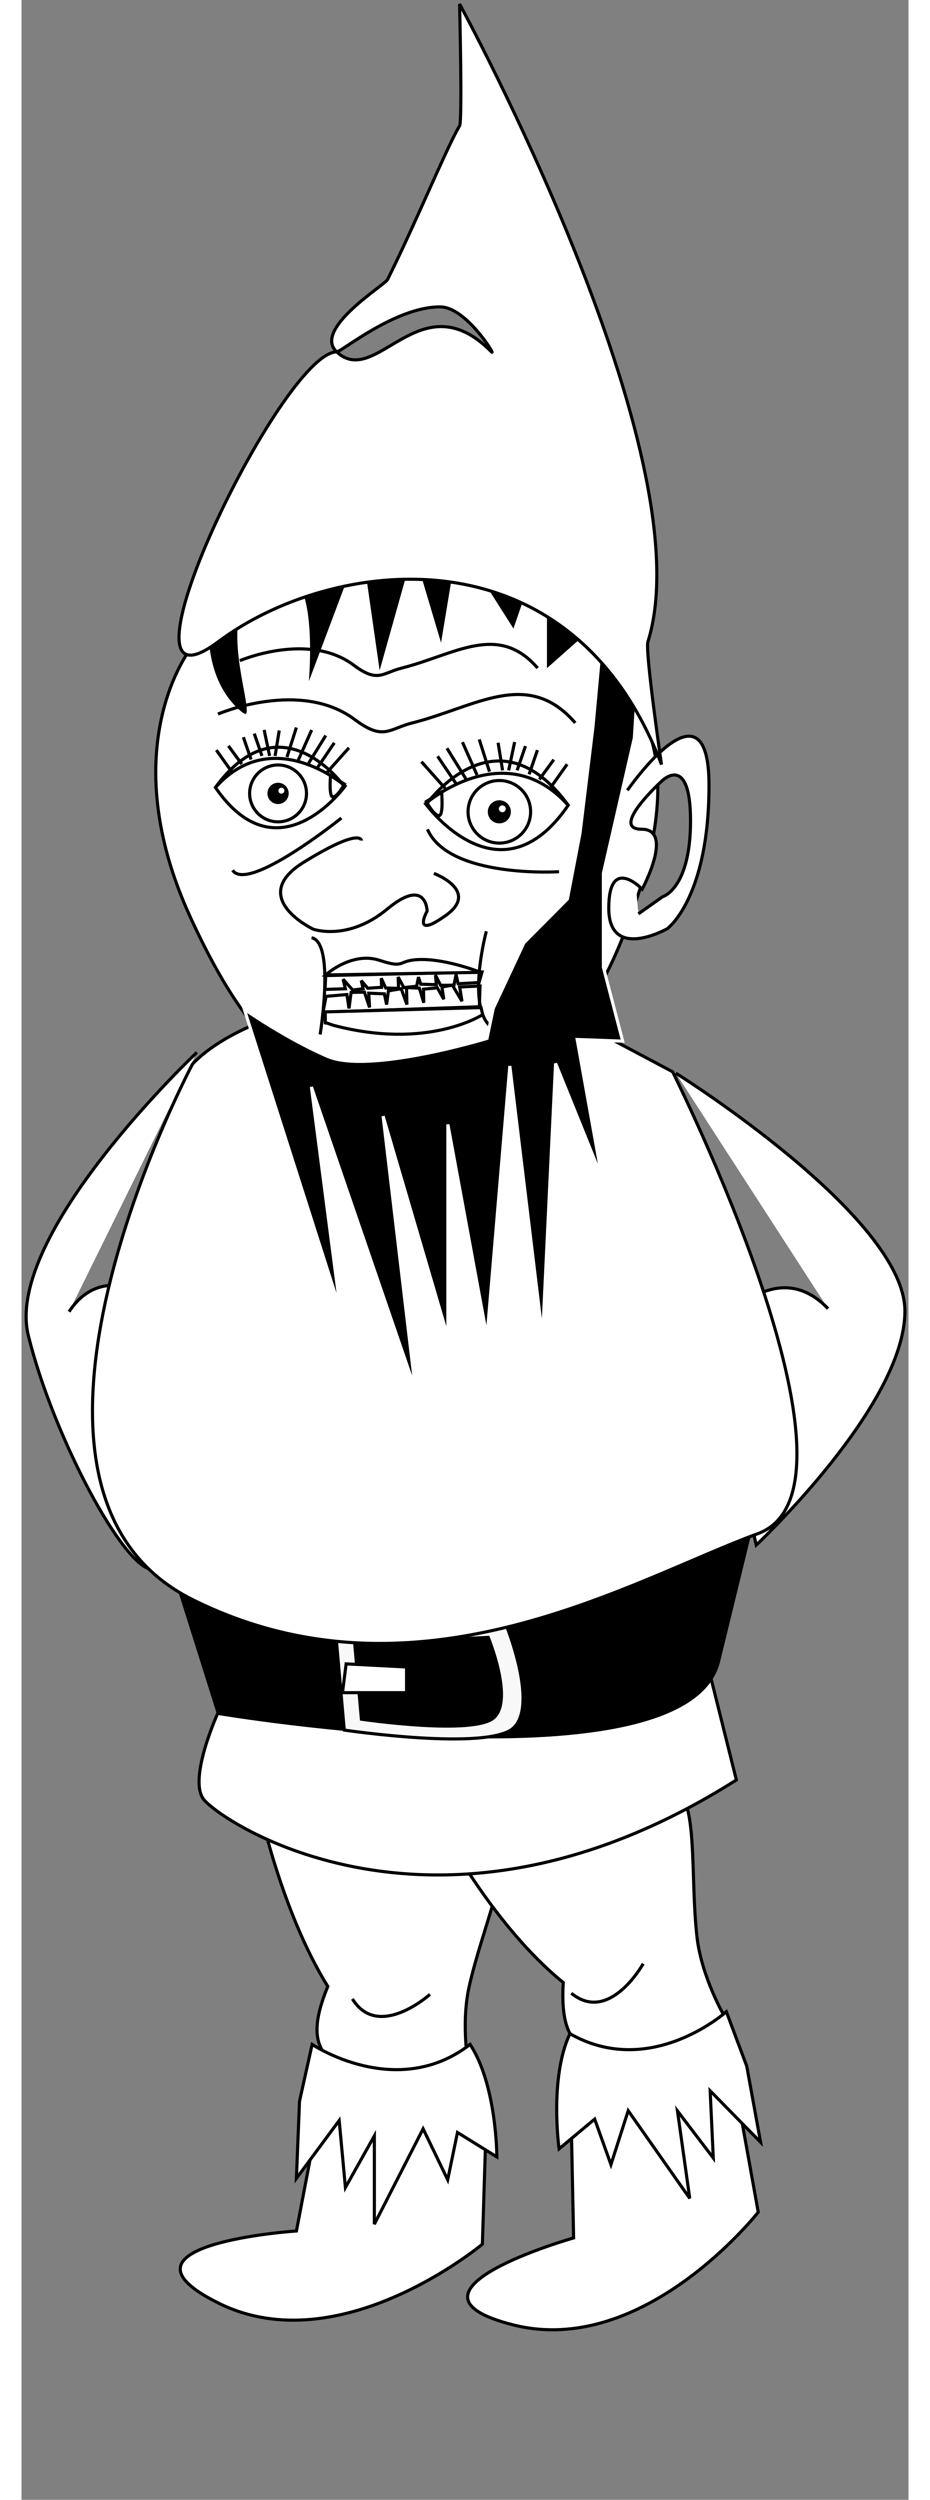 <?xml version="1.0" encoding="UTF-8" standalone="no"?>
<svg width="284px" height="763px" viewBox="0 0 284 800" version="1.1" xmlns="http://www.w3.org/2000/svg" xmlns:xlink="http://www.w3.org/1999/xlink" xmlns:sketch="http://www.bohemiancoding.com/sketch/ns">
    <rect x="0" y="0" width="284" height="800" fill="#808080" stroke="none"/>
    <!-- Generator: Sketch 3.0.2 (7799) - http://www.bohemiancoding.com/sketch -->
    <title>kabouters</title>
    <description>Created with Sketch.</description>
    <defs></defs>
    <g id="hoed" stroke="none" stroke-width="1" fill="none" fill-rule="evenodd" sketch:type="MSPage">
	    <animateTransform attributeName="transform" type="translate" values="0 47; 0 0; 0 47" begin="0s" dur=".5s" repeatCount="indefinite" />
        <g id="kabouter-1" sketch:type="MSLayerGroup" transform="translate(1, 1)">
            <g transform="translate(50, 560)">
	            <g id="benen" stroke="#000000" sketch:type="MSShapeGroup">
	                <g id="been" transform="translate(25, 16)">
	                    <path d="M-0.191,-0.184 C-0.191,-0.184 6.938,34.387 22.074,58.691 C17.582,69.621 17.352,76.583 22.074,81.527 C37.902,98.098 67.344,85.656 67.344,85.656 C67.344,85.656 64.492,71.394 67.344,58.691 C71.658,39.476 81.693,18.271 76.301,11.336 C67.344,-0.184 -0.191,-0.184 -0.191,-0.184 Z" id="Path-49" fill="#FFFFFF"></path>
	                    <path d="M54.777,61.25 C54.777,61.25 38.211,76.125 29.949,62.688" id="Path-50"></path>
	                </g>
	                <g id="been" transform="translate(84, 0)">
	                    <path d="M12.645,10.142 C12.645,10.142 17.883,44.061 33.02,68.366 C28.528,79.296 28.297,86.258 33.02,91.202 C48.848,107.772 78.289,95.331 78.289,95.331 C78.289,95.331 75.438,81.068 78.289,68.366 C82.603,49.151 92.639,27.945 87.246,21.01 C78.289,9.491 12.645,10.142 12.645,10.142 Z" id="Path-52" fill="#FFFFFF" transform="translate(50.946, 54.674) rotate(-19) translate(-50.946, -54.674) "></path>
	                    <path d="M65.777,71.25 C65.777,71.25 49.211,86.125 40.949,72.688" id="Path-51" transform="translate(53.5, 74.5) rotate(-19) translate(-53.5, -74.5) "></path>
	                </g>
	                <g id="schoen" transform="translate(0, 93)">
	                    <path d="M98.043,17.043 L96.562,64.18 C96.562,64.18 51.117,102.188 12.371,83.184 C-26.375,64.18 37.027,59.961 37.027,59.961 L47.117,7.215 L98.043,17.043 Z" id="Path-55" fill="#FFFFFF"></path>
	                    <path d="M92.633,0.258 C101.199,13.305 101.199,36.262 101.199,36.262 L88.59,28.434 L85.457,43.566 L77.586,27.262 L61.977,57.789 L61.977,29.523 L52.715,46.047 L50.715,24.609 L37.016,43.133 L38.016,18.434 L42.059,0.258 C42.059,0.258 69.107,18.434 92.633,0.258 Z" id="Path-53" fill="#FFFFFF"></path>
	                </g>
	                <g id="schoen" transform="translate(79, 82)">
	                    <path d="M105.043,28.043 L103.562,75.18 C103.562,75.18 58.117,113.188 19.371,94.184 C-19.375,75.18 44.027,70.961 44.027,70.961 L54.117,18.215 L105.043,28.043 Z" transform="translate(56, 59) rotate(-12) translate(-56, -59) " fill="#FFFFFF"></path>
	                    <path d="M96.633,4.258 C105.199,17.305 105.199,40.262 105.199,40.262 L92.59,32.434 L89.457,47.566 L81.586,31.262 L65.977,61.789 L65.977,33.523 L56.715,50.047 L54.715,28.609 L41.016,47.133 L42.016,22.434 L46.059,4.258 C46.059,4.258 73.107,22.434 96.633,4.258 Z" fill="#FFFFFF" transform="translate(73, 33) scale(-1, 1) rotate(8) translate(-73, -33) "></path>
	                </g>
	            </g>
	        </g>
	        <g transform="translate(0, 318)">
	            <g id="torso" sketch:type="MSShapeGroup">
	                <path d="M208.492,24.43 C208.492,24.43 281.855,70.312 281.855,100.578 C281.855,130.844 234.238,175.461 234.238,175.461 L219.625,108.492 C219.625,108.492 238.98,80.746 257.242,99.793" id="arm" stroke="#000000" fill="#FFFFFF"></path>
	                <path d="M55.152,17.797 C55.152,17.797 -6.73,76.109 1.184,108.375 C9.098,140.641 31.93,183.215 40.887,183.215 C49.844,183.215 49.887,102.242 49.887,102.242 C49.887,102.242 27.277,80.938 14.23,100.766" id="arm" stroke="#000000" fill="#FFFFFF"></path>
	                <path d="M62.031,228.84 C62.031,228.84 52.375,249.887 57.203,256.672 C62.031,263.457 131.914,311.379 227.887,250.629 C227.887,250.629 219.754,218.059 219.754,218.059 L62.031,228.84 Z" id="buik2" stroke="#000000" fill="#FFFFFF"></path>
	                <path d="M49.242,190.48 L61.637,229.793 C61.637,229.793 212.32,255.188 222.668,212.789 C233.016,170.391 233.016,170.391 233.016,170.391 L49.242,190.48 Z" id="riem" fill="#000000"></path>
	                <g id="gesp" transform="translate(100, 201)" stroke="#000000">
	                    <path d="M54.176,0.004 C54.176,0.004 64.477,25.223 56.652,32.879 C48.828,40.535 2.34,33.664 2.34,33.664 L-0.398,2.527 L54.176,0.004 Z M48.438,4.003 C48.438,4.003 56.507,23.618 50.378,29.572 C44.249,35.527 7.833,30.183 7.833,30.183 L5.688,5.966 L48.438,4.003 Z" id="Path-45" fill="#F8F8F8"></path>
	                    <path d="M2.941,12.473 L22.293,13.473 L22.293,21.691 L1.77,21.691 L2.941,12.473 Z" id="Path-47" fill="#FFFFFF"></path>
	                </g>
	                <path d="M172.591,5.484 L207.47,23.987 C207.47,23.987 274.375,157.373 234.709,171.827 C195.042,186.282 125.846,228.769 53.767,192.909 C-18.311,157.049 53.736,21.555 53.736,21.555 C53.736,21.555 66.497,6.392 100.954,1.733 C135.41,-2.926 172.591,5.484 172.591,5.484 Z" id="buik" stroke="#000000" fill="#FFFFFF"></path>
	            </g>
	        </g>
            <g transform="translate(42, 0)">
	            <g id="hoofd" sketch:type="MSShapeGroup">
	                <g id="Group" transform="translate(0, 169)" stroke="#000000">
	                    <path d="M78.465,0.355 C28.152,-1.67 11.195,37.535 11.195,37.535 C11.195,37.535 -14.023,69.184 11.195,123.809 C36.414,178.434 56.289,180.562 89.598,173.168 C122.906,165.773 136.824,169.121 154.305,116.723 C171.785,64.324 148.09,50.059 148.09,50.059 C148.09,50.059 128.777,2.381 78.465,0.355 Z" id="hoofd" fill="#FFFFFF"></path>
	                    <path d="M150.988,82.93 C150.988,82.93 177.125,45.055 177.125,81.277 C177.125,117.5 163.773,127.199 163.773,127.199 C163.773,127.199 145.031,137.813 145.031,120.633 C145.031,103.453 155.73,114.543 155.73,114.543 C155.73,114.543 166.086,95.367 155.559,95.367 C145.031,95.367 162.082,79.887 162.082,79.887 C162.082,79.887 171.211,70.801 171.211,92.672 C171.211,114.543 162.254,116.98 162.254,116.98 L154.516,122.461" id="oor" fill="#FFFFFF"></path>
	                    <g id="oog-r" transform="translate(40.112, 79.196) scale(-1, 1) translate(-40.112, -79.196) translate(18.612, 63.196)">
	                        <path d="M0.979,18.355 C0.979,18.355 24.1,-1.865 42.505,18.826 C22.441,48.078 0.979,18.355 0.979,18.355 Z" id="Path-4"></path>
	                        <path d="M1.373,18.353 C1.373,18.353 21.597,-9.957 42.605,18.9" id="Path-5"></path>
	                        <ellipse id="Oval-1" cx="22.468" cy="20.712" rx="9.103" ry="9.098"></ellipse>
	                        <ellipse id="Oval-2" fill="#000000" cx="22.468" cy="20.712" rx="2.905" ry="2.904"></ellipse>
	                        <ellipse id="Oval-3" fill="#FFFFFF" cx="21.403" cy="19.841" rx="1.453" ry="1.452"></ellipse>
	                        <path d="M5.661,14.958 C5.661,14.958 6.292,21.844 4.877,21.844 C3.462,21.844 1.205,17.736 1.205,17.736 L5.661,14.958 Z" id="Path-6"></path>
	                        <path d="M6.489,13.647 L0.097,6.485" id="Line" stroke-linecap="square"></path>
	                        <path d="M9.588,12.098 L4.745,4.936" id="Line-2" stroke-linecap="square"></path>
	                        <path d="M12.493,10.743 L7.457,2.613" id="Line-3" stroke-linecap="square"></path>
	                        <path d="M15.786,9.582 L11.912,0.871" id="Line-4" stroke-linecap="square"></path>
	                        <path d="M19.466,8.614 L16.754,0.097" id="Line-5" stroke-linecap="square"></path>
	                        <path d="M23.34,8.227 L22.178,1.065" id="Line-6" stroke-linecap="square"></path>
	                        <path d="M27.795,8.227 L29.925,2.033" id="Line-7" stroke-linecap="square"></path>
	                        <path d="M37.673,13.26 L41.934,7.259" id="Line-8" stroke-linecap="square"></path>
	                        <path d="M25.277,8.227 L26.826,0.871" id="Line-9" stroke-linecap="square"></path>
	                        <path d="M34.38,10.937 L38.06,5.904" id="Line-10" stroke-linecap="square"></path>
	                        <path d="M31.281,9.388 L33.412,3.194" id="Line-11" stroke-linecap="square"></path>
	                    </g>
	                    <g id="oog-l" transform="translate(85.279, 67)">
	                        <path d="M1.077,20.202 C1.077,20.202 26.51,-2.053 46.755,20.721 C24.685,52.918 1.077,20.202 1.077,20.202 Z" id="Path-9"></path>
	                        <path d="M1.511,20.201 C1.511,20.201 23.757,-10.959 46.865,20.803" id="Path-7"></path>
	                        <ellipse id="Oval-4" cx="24.715" cy="22.797" rx="10.014" ry="10.014"></ellipse>
	                        <ellipse id="Oval-5" fill="#000000" cx="24.715" cy="22.797" rx="3.196" ry="3.196"></ellipse>
	                        <ellipse id="Oval-6" fill="#FFFFFF" cx="25.674" cy="21.839" rx="1.598" ry="1.598"></ellipse>
	                        <path d="M6.227,16.464 C6.227,16.464 6.921,24.043 5.365,24.043 C3.808,24.043 1.326,19.522 1.326,19.522 L6.227,16.464 Z" id="Path-8"></path>
	                        <path d="M7.138,15.021 L0.107,7.138" id="Line-12" stroke-linecap="square"></path>
	                        <path d="M10.547,13.316 L5.22,5.433" id="Line-13" stroke-linecap="square"></path>
	                        <path d="M13.742,11.825 L8.203,2.876" id="Line-14" stroke-linecap="square"></path>
	                        <path d="M17.364,10.547 L13.103,0.959" id="Line-15" stroke-linecap="square"></path>
	                        <path d="M21.413,9.481 L18.43,0.107" id="Line-16" stroke-linecap="square"></path>
	                        <path d="M25.674,9.055 L24.395,1.172" id="Line-17" stroke-linecap="square"></path>
	                        <path d="M30.574,9.055 L32.918,2.237" id="Line-18" stroke-linecap="square"></path>
	                        <path d="M41.44,14.595 L46.128,7.99" id="Line-19" stroke-linecap="square"></path>
	                        <path d="M27.804,9.055 L29.509,0.959" id="Line-20" stroke-linecap="square"></path>
	                        <path d="M37.818,12.038 L41.866,6.498" id="Line-21" stroke-linecap="square"></path>
	                        <path d="M34.409,10.333 L36.753,3.516" id="Line-22" stroke-linecap="square"></path>
	                    </g>
	                    <path d="M89.029,109.504 C89.029,109.504 103.936,115.065 92.824,122.977 C81.712,130.888 86.873,121.555 86.873,121.555 C86.873,121.555 86.669,110.479 74.118,120.907 C61.568,131.335 50.409,127.363 50.409,127.363 C50.409,127.363 29.033,117.223 47.408,105.908 C65.782,94.593 65.841,99 65.841,99" id="neus"></path>
	                    <path d="M105.832,128.023 C105.832,128.023 99.107,152.935 107.761,158.937" id="wang"></path>
	                    <path d="M52.614,161.068 C52.614,161.068 57.431,131.568 49.869,130.095" id="wang"></path>
	                    <g id="mond" transform="translate(54, 137)">
	                        <path d="M0.403,5.21 L41.895,4.249 C44.747,4.183 50.451,4.051 50.451,4.051 L49.494,7.431 L42.808,7.82 C42.808,7.82 42.8,7.785 42.796,7.768 C42.577,6.798 42.139,4.859 42.139,4.859 L41.471,8.269 L37.193,8.329 L35.557,5.058 L35.812,8.106 L30.822,7.965 L30.099,5.682 L29.523,8.603 L25.424,9.059 L23.598,5.672 L23.723,9.298 L19.619,9.182 L18.195,6.059 L18.287,8.959 L13.863,9.255 L11.786,6.816 L12.378,9.421 L9.041,9.817 L5.97,6.387 L6.704,9.428 L0.186,9.631 L0.403,5.21 Z" id="boventanden"></path>
	                        <path d="M0.403,9.815 C0.403,9.815 28.064,8.854 41.895,8.373 C44.747,8.274 50.451,8.076 50.451,8.076 L49.494,13.146 L42.808,13.73 C42.808,13.73 42.8,13.678 42.796,13.652 C42.577,12.198 42.139,9.289 42.139,9.289 L41.471,14.404 L37.193,14.494 L35.557,9.586 L35.812,14.159 L30.822,13.948 L30.099,10.523 L29.523,14.904 L25.424,15.589 L23.598,10.509 L23.723,15.946 L19.619,15.773 L18.195,11.088 L18.287,15.438 L13.863,15.882 L11.786,12.224 L12.378,16.131 L9.041,16.726 L5.97,11.581 L6.704,16.142 L0.186,16.447 L0.403,9.815 Z" id="ondertanden" transform="translate(25, 12.5) scale(-1, -1) translate(-25, -12.5) "></path>
	                        <path d="M0.251,16.828 L50.141,15.459 L50.652,17.688 C50.652,17.688 33.292,29.172 2.856,21.114 C2.009,20.889 0.283,20.112 0.283,20.395 C0.283,20.677 0.251,16.828 0.251,16.828 Z" id="onderlip" fill="#FFFFFF"></path>
	                        <path d="M0.381,5.001 L50.027,4.175 C50.027,4.175 39.65,0.06 31.274,0.06 C22.897,0.06 26.506,3.245 17.625,0.321 C8.743,-2.604 0.381,5.001 0.381,5.001 Z" id="bovenlip" fill="#FFFFFF"></path>
	                    </g>
	                </g>
	                <path d="M16.605,196.633 C16.605,196.633 14.156,215.07 25.941,226.117 C37.727,237.164 15.719,195.68 34.637,184.285 C53.555,172.891 48.203,220.598 48.203,220.598 L65.555,174.414 L71.512,215.945 L82.516,176.809 L91.473,206.902 L96.996,173.504 L114.648,201.293 L124.738,171.98 L124.738,213.945 L143.09,197.684 L139.961,231.645 L135.828,265.609 L131.785,286.699 L117.871,300.699 L108.043,321.703 L106.043,331.312 C106.043,331.312 68.297,342.797 54.992,337.055 C41.687,331.312 28.336,321.965 28.336,321.965 L59.078,418.242 L49.816,346.84 L83.129,443.812 L72.777,356.188 L93.52,426.898 L93.52,358.84 L106.043,426.898 L113.352,340.145 L123.832,426.898 L128.008,339.316 L142.879,376.062 L134.922,331.664 L149.488,332.188 L143.312,308.574 L143.312,278.48 L153.227,235.168 L155.316,202.164 L152.184,153 L40.902,164.113 L16.605,196.633 Z" id="Path-59" stroke="#FFFFFF" fill="#000000"></path>
	                <path d="M97.263,0.285 C97.263,0.285 98.202,37.712 97.263,39.27 C93.25,45.93 83.441,69.906 74.208,88.452 C73.295,90.285 50.106,104.294 57.926,111.613 C70.689,123.56 84.672,88.452 107.484,111.613 C109.142,113.297 99.429,97.324 91.18,97.219 C76.907,97.036 59.401,111.613 57.926,111.613 C40.312,111.613 -17.902,232.754 20.012,204.355 C55.981,177.413 132.641,166.957 161.91,243.668 C161.91,243.668 156.615,207.407 157.57,204.355 C176.199,144.852 97.263,0.285 97.263,0.285 Z" id="hoed" stroke="#000000" fill="#FFFFFF"></path>
	                <g id="rimpels" transform="translate(20, 205)" stroke="#000000">
	                    <path d="M109.105,72.968 C109.105,72.968 73.925,75.202 66.973,59.405" id="wangrimpel"></path>
	                    <path d="M39.424,55.785 C39.424,55.785 9.489,79.85 4.585,72.495" id="wangrimpel"></path>
	                    <path d="M-0.104,22.515 C-0.104,22.515 26.236,11.203 43.688,24.266 C52.925,31.18 54.591,27.25 62.099,25.358 C82.41,20.239 99.096,7.724 114.3,25.358" id="rimpel"></path>
	                    <path d="M6.913,5.429 C6.913,5.429 28.863,-3.997 43.406,6.888 C51.104,12.65 52.493,9.375 58.749,7.798 C75.675,3.532 89.58,-6.897 102.25,7.798" id="rimpel"></path>
	                </g>
	            </g>
            </g>
        </g>
    </g>
</svg>